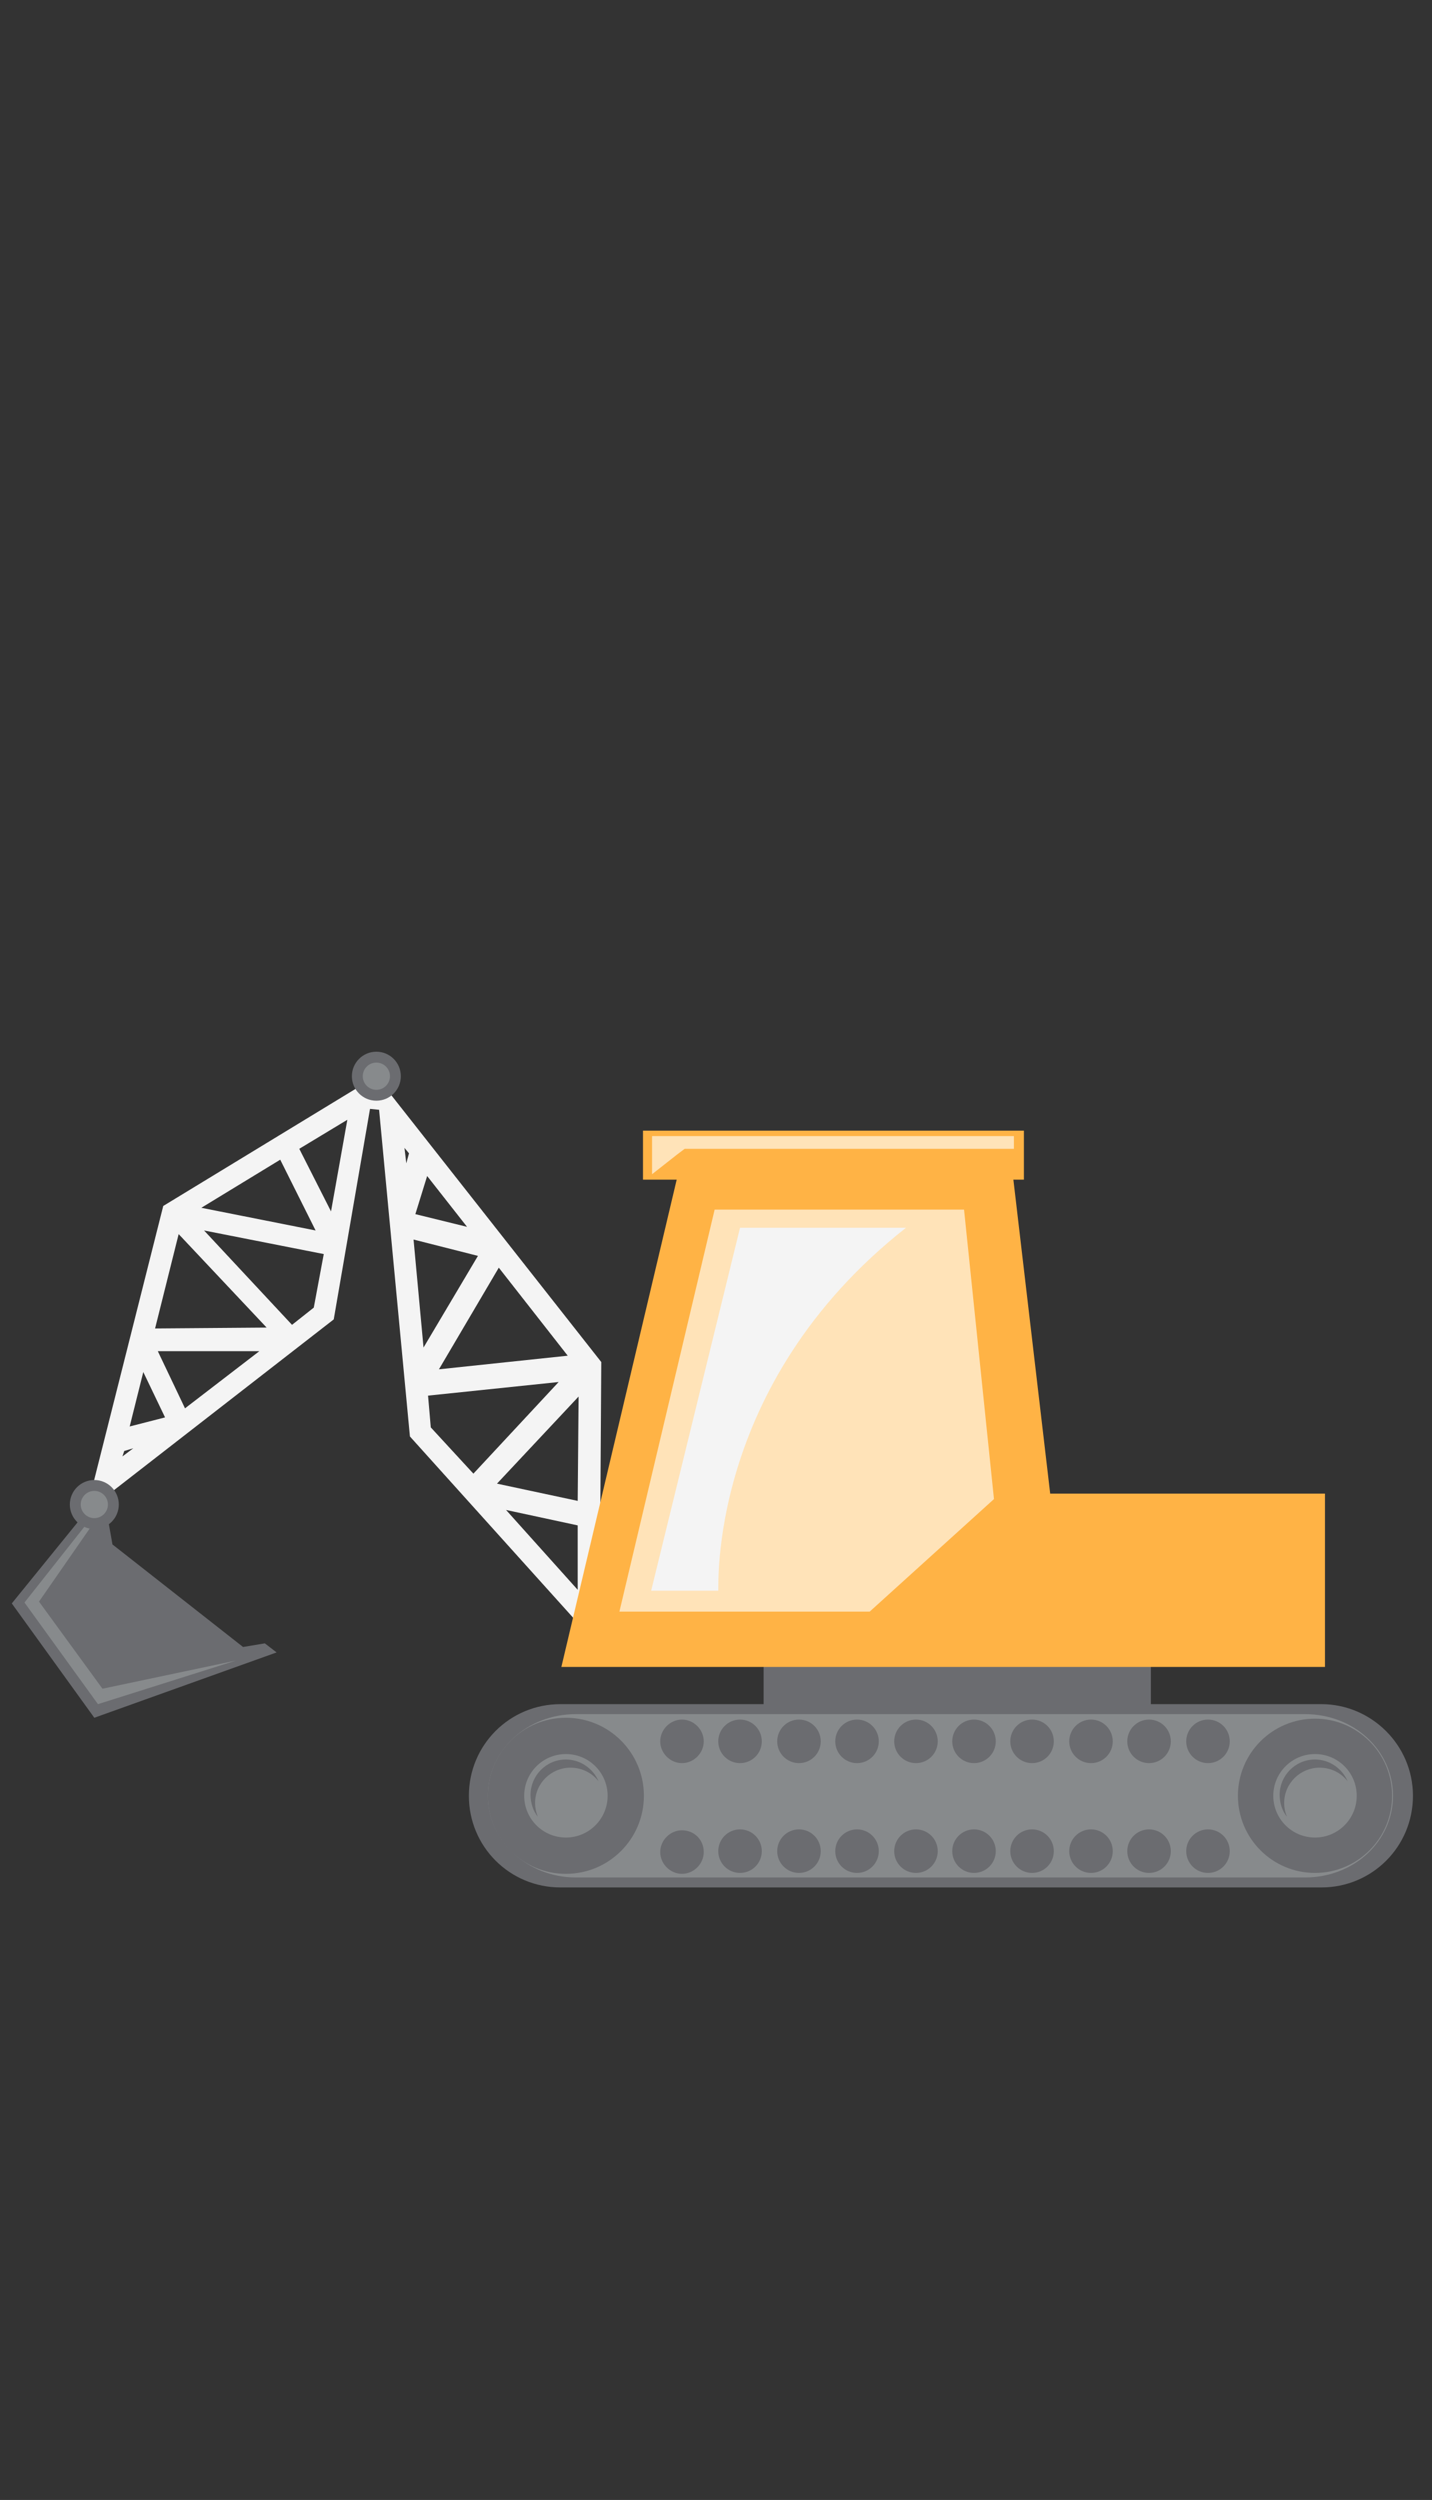 <?xml version="1.0" encoding="utf-8"?>
<!-- Generator: Adobe Illustrator 21.0.0, SVG Export Plug-In . SVG Version: 6.00 Build 0)  -->
<svg version="1.1" xmlns="http://www.w3.org/2000/svg" xmlns:xlink="http://www.w3.org/1999/xlink" x="0px" y="0px"
	 viewBox="0 0 157.9 275.5" enable-background="new 0 0 157.9 275.5" xml:space="preserve">
<rect x="0" y="0" width="157.9" height="275.5" fill="#333333" stroke="none"/>
<g id="Слой_2">
</g>
<g id="Слой_3">
	<g>
		<path fill="#F4F4F4" d="M41.5,118.6L18,132.9l-8.5,33.7l27.3-21.2l4-23.2l1,0.1l3.4,36l20.9,23.2l0.2-31.4L41.5,118.6z
			 M30.9,127.8l3.9,7.8l-12.6-2.5L30.9,127.8z M13.5,160.5l0.2-0.6l1-0.3L13.5,160.5z M14.3,157.2l1.5-6l2.4,5L14.3,157.2z
			 M20.4,155.2l-3-6.3l11.2,0L20.4,155.2z M17.1,146.4l2.6-10.4l9.7,10.3L17.1,146.4z M34.6,144.1l-2.4,1.9l-9.7-10.4l13.2,2.6
			L34.6,144.1z M36.5,133.5l-3.5-6.9l5.3-3.2L36.5,133.5z M44.8,128.2l-0.2-1.7l0.5,0.6L44.8,128.2z M62.6,149.4l-14.2,1.5l6.6-11.2
			L62.6,149.4z M47.1,129.6l4.4,5.6l-5.7-1.4L47.1,129.6z M45.6,136.6l7.1,1.8l-6,10.1L45.6,136.6z M47.5,157.3l-0.3-3.5l14.4-1.5
			l-9.4,10.1L47.5,157.3z M63.7,175.2l-7.9-8.8l7.9,1.7L63.7,175.2z M63.7,165.4l-8.9-1.9l9-9.6L63.7,165.4z"/>
		<rect x="84.2" y="179.8" fill="#6B6C70" width="42.7" height="12.1"/>
		<path fill="#6B6C70" d="M155.8,197.9c0,5.6-4.5,10.1-10.1,10.1H61.8c-5.6,0-10.1-4.5-10.1-10.1l0,0c0-5.6,4.5-10.1,10.1-10.1h83.9
			C151.2,187.8,155.8,192.3,155.8,197.9L155.8,197.9z"/>
		<path fill="#878A8C" d="M153.6,197.9c0,5-4.3,9-9.7,9H63.5c-5.3,0-9.7-4-9.7-9l0,0c0-5,4.3-9,9.7-9h80.4
			C149.3,188.9,153.6,192.9,153.6,197.9L153.6,197.9z"/>
		<polygon fill="#FFB345" points="103.7,128.8 74.9,128.8 61.9,183.7 146.1,183.7 146.1,164.6 115.8,164.6 111.6,128.8 		"/>
		<polygon fill="#FFE3B8" points="106.3,133.3 78.8,133.3 68.3,177.6 95.9,177.6 109.6,165.2 		"/>
		<g>
			<circle fill="#6B6C70" cx="62.4" cy="197.9" r="8.6"/>
			<circle fill="#878A8C" cx="62.4" cy="197.9" r="4.6"/>
			<path fill="#6B6C70" d="M59,198.7c0-2.2,1.8-3.9,3.9-3.9c1.3,0,2.4,0.6,3.1,1.5c-0.6-1.4-2-2.4-3.6-2.4c-2.2,0-3.9,1.8-3.9,3.9
				c0,0.9,0.3,1.8,0.8,2.4C59.1,199.7,59,199.2,59,198.7z"/>
		</g>
		<g>
			<g>
				<path fill="#6B6C70" d="M75.2,189.5c-1.3,0-2.4,1.1-2.4,2.4c0,1.3,1.1,2.4,2.4,2.4c1.3,0,2.4-1.1,2.4-2.4
					C77.6,190.6,76.5,189.5,75.2,189.5z"/>
			</g>
			<g>
				<ellipse fill="#6B6C70" cx="81.6" cy="191.9" rx="2.4" ry="2.4"/>
			</g>
			<g>
				<circle fill="#6B6C70" cx="88.1" cy="191.9" r="2.4"/>
			</g>
			<g>
				<circle fill="#6B6C70" cx="94.5" cy="191.9" r="2.4"/>
			</g>
			<g>
				<ellipse fill="#6B6C70" cx="101" cy="191.9" rx="2.4" ry="2.4"/>
			</g>
			<g>
				<circle fill="#6B6C70" cx="107.4" cy="191.9" r="2.4"/>
			</g>
			<g>
				<circle fill="#6B6C70" cx="113.8" cy="191.9" r="2.4"/>
			</g>
			<g>
				<circle fill="#6B6C70" cx="120.3" cy="191.9" r="2.4"/>
			</g>
			<g>
				<circle fill="#6B6C70" cx="126.7" cy="191.9" r="2.4"/>
			</g>
			<g>
				<ellipse fill="#6B6C70" cx="133.2" cy="191.9" rx="2.4" ry="2.4"/>
			</g>
		</g>
		<g>
			<g>
				<path fill="#6B6C70" d="M75.2,201.7c-1.3,0-2.4,1.1-2.4,2.4c0,1.3,1.1,2.4,2.4,2.4c1.3,0,2.4-1.1,2.4-2.4
					C77.6,202.7,76.5,201.7,75.2,201.7z"/>
			</g>
			<g>
				<circle fill="#6B6C70" cx="81.6" cy="204" r="2.4"/>
			</g>
			<g>
				<circle fill="#6B6C70" cx="88.1" cy="204" r="2.4"/>
			</g>
			<g>
				<circle fill="#6B6C70" cx="94.5" cy="204" r="2.4"/>
			</g>
			<g>
				<circle fill="#6B6C70" cx="101" cy="204" r="2.4"/>
			</g>
			<g>
				<circle fill="#6B6C70" cx="107.4" cy="204" r="2.4"/>
			</g>
			<g>
				<circle fill="#6B6C70" cx="113.8" cy="204" r="2.4"/>
			</g>
			<g>
				<circle fill="#6B6C70" cx="120.3" cy="204" r="2.4"/>
			</g>
			<g>
				<circle fill="#6B6C70" cx="126.7" cy="204" r="2.4"/>
			</g>
			<g>
				<circle fill="#6B6C70" cx="133.2" cy="204" r="2.4"/>
			</g>
		</g>
		<g>
			<circle fill="#6B6C70" cx="145" cy="197.9" r="8.5"/>
			<ellipse fill="#878A8C" cx="145" cy="197.9" rx="4.6" ry="4.6"/>
			<path fill="#6B6C70" d="M141.6,198.7c0-2.2,1.8-3.9,3.9-3.9c1.3,0,2.4,0.6,3.1,1.5c-0.6-1.4-2-2.4-3.6-2.4
				c-2.2,0-3.9,1.8-3.9,3.9c0,0.9,0.3,1.8,0.8,2.4C141.7,199.7,141.6,199.2,141.6,198.7z"/>
		</g>
		<polygon fill="#6B6C70" points="9.5,166.6 1.3,176.7 10.4,189.3 30.5,182.1 29.2,181.1 26.8,181.5 12.4,170.2 11.5,165.1 		"/>
		<g>
			<circle fill="#6B6C70" cx="41.5" cy="118.6" r="2.7"/>
		</g>
		<polyline fill="#878A8C" points="4.3,176.5 10.2,168 9.5,168 2.7,176.6 10.8,187.8 26,183 11.3,186.1 		"/>
		<g>
			<circle fill="#6B6C70" cx="10.4" cy="165.8" r="2.7"/>
		</g>
		<g>
			<circle fill="#878A8C" cx="10.4" cy="165.8" r="1.5"/>
		</g>
		<g>
			<circle fill="#878A8C" cx="41.5" cy="118.6" r="1.5"/>
		</g>
		<g>
			<rect x="70.9" y="124.6" fill="#FFB345" width="42" height="5.4"/>
			<polygon fill="#FFE3B8" points="111.8,125.2 71.9,125.2 71.9,126.6 71.9,128.6 71.9,129.4 74.7,127.2 75.5,126.6 111.8,126.6 			
				"/>
		</g>
		<path fill="#F4F4F4" d="M99.9,135.3H81.6l-9.8,40h7.4C79.3,175.3,77.8,152.7,99.9,135.3z"/>
	</g>
</g>
</svg>
